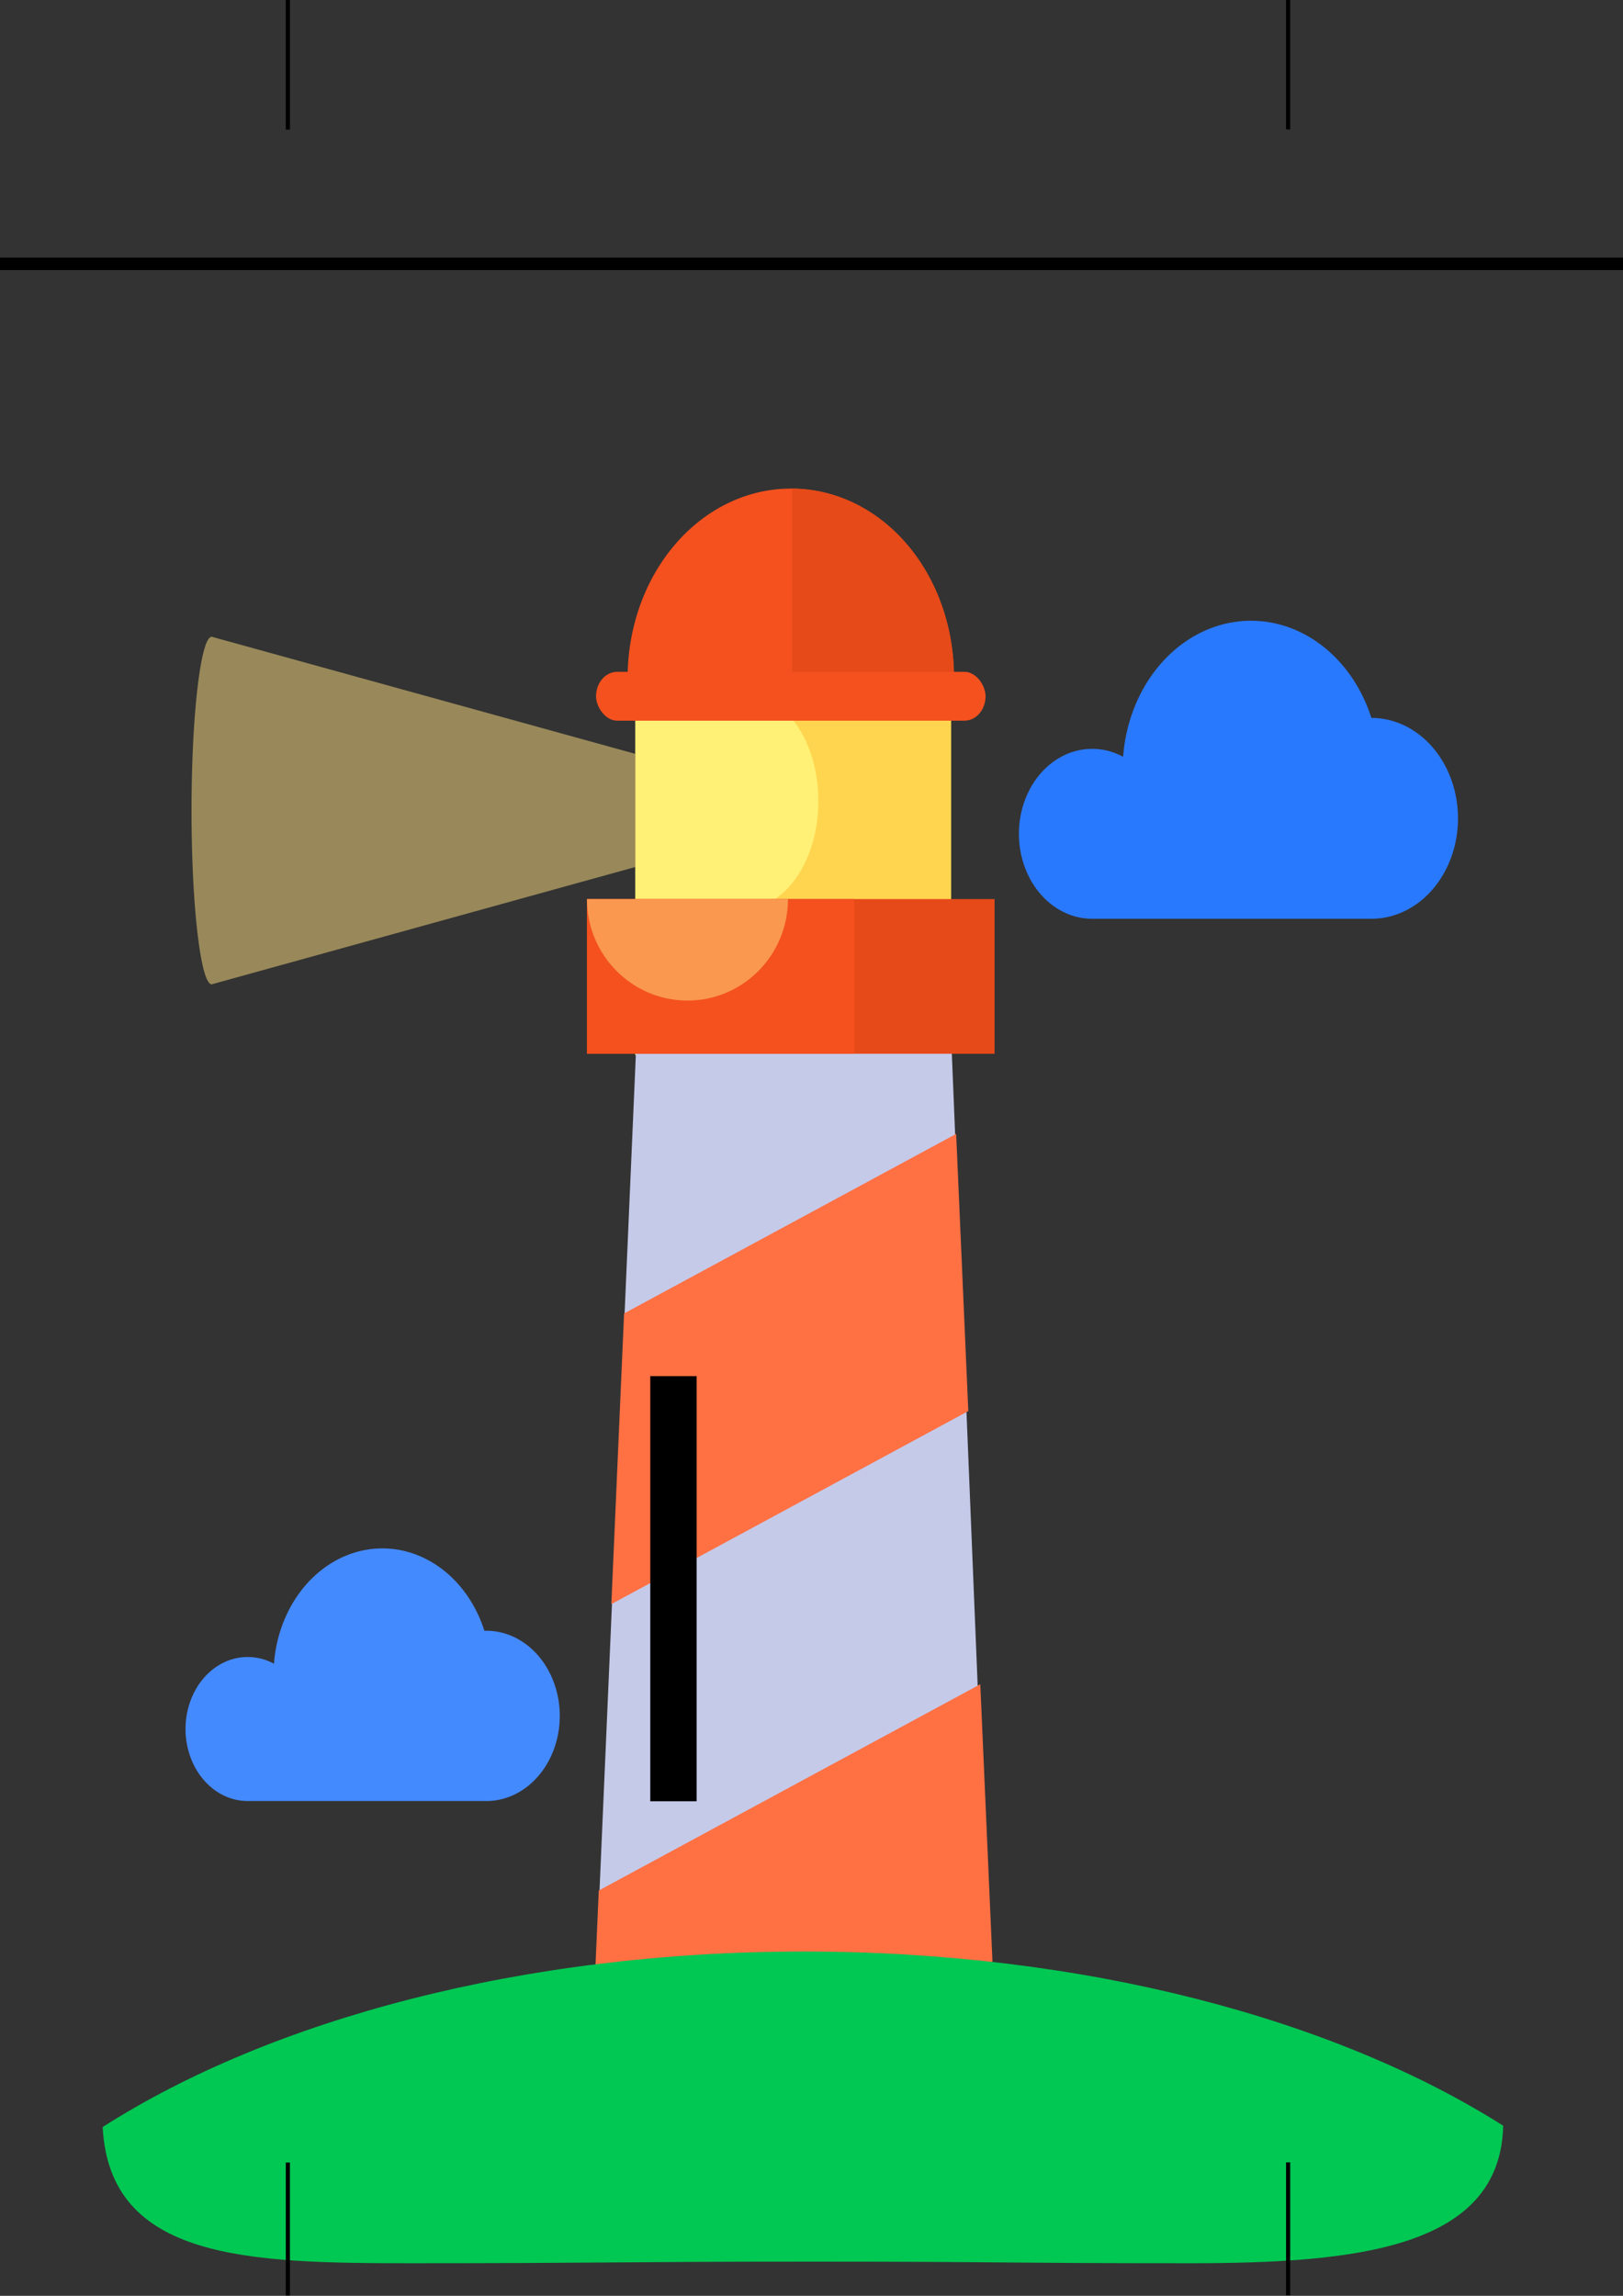<?xml version="1.0" encoding="UTF-8" standalone="no"?>
<svg
   xmlns:dc="http://purl.org/dc/elements/1.1/"
   xmlns:cc="http://creativecommons.org/ns#"
   xmlns:rdf="http://www.w3.org/1999/02/22-rdf-syntax-ns#"
   xmlns:svg="http://www.w3.org/2000/svg"
   xmlns="http://www.w3.org/2000/svg"
   xmlns:sodipodi="http://sodipodi.sourceforge.net/DTD/sodipodi-0.dtd"
   xmlns:inkscape="http://www.inkscape.org/namespaces/inkscape"
   id="Layer_1"
   data-name="Layer 1"
   viewBox="0 0 744.094 1052.362"
   version="1.1"
   inkscape:version="0.92.1 r15371"
   sodipodi:docname="frontcover.svg"
   inkscape:export-filename="/Users/ericbidelman/Desktop/lh_logo_icon.png"
   inkscape:export-xdpi="180"
   inkscape:export-ydpi="180"
   width="210mm"
   height="297mm">
  <rect x="0" y="0" width="744.094" height="1052.362" fill="#333333" stroke="none"/>
  <sodipodi:namedview
     pagecolor="#ffffff"
     bordercolor="#666666"
     borderopacity="1"
     objecttolerance="10"
     gridtolerance="10"
     guidetolerance="10"
     inkscape:pageopacity="0"
     inkscape:pageshadow="2"
     inkscape:window-width="1920"
     inkscape:window-height="1017"
     id="namedview83"
     showgrid="false"
     borderlayer="false"
     fit-margin-top="0"
     fit-margin-left="0"
     fit-margin-right="50"
     fit-margin-bottom="0"
     inkscape:zoom="0.49370068"
     inkscape:cx="96.860021"
     inkscape:cy="577.30728"
     inkscape:window-x="-8"
     inkscape:window-y="-8"
     inkscape:window-maximized="1"
     inkscape:current-layer="layer5"
     units="mm" />
  <defs
     id="defs3">
    <style
       id="style5">.cls-1,.cls-10{fill:#304ffe;}.cls-2{fill:#ffe082;}.cls-10,.cls-2{opacity:0.5;}.cls-3{fill:#2979ff;}.cls-4{fill:#ffd54f;}.cls-5{fill:#fff176;}.cls-6{fill:#f4511e;}.cls-7{fill:#e64a19;}.cls-8{fill:#c5cae9;}.cls-9{fill:#ff7043;}.cls-11{fill:#fdd835;}.cls-12{fill:#fff9c4;}.cls-13{fill:#448aff;}.cls-14{fill:#00c853;}.cls-15{fill:#64dd17;}</style>
  </defs>
  <title
     id="title7">DIY Lighthouse</title>
  <g
     inkscape:groupmode="layer"
     id="layer1"
     inkscape:label="clouds"
     style="display:inline"
     transform="translate(-111.07,598.632)" />
  <g
     inkscape:groupmode="layer"
     id="layer2"
     inkscape:label="stars"
     style="display:inline"
     transform="translate(-111.07,598.632)" />
  <g
     inkscape:groupmode="layer"
     id="layer3"
     inkscape:label="light"
     style="display:inline"
     transform="translate(-111.07,598.632)">
    <path
       style="opacity:0.5;fill:#ffe082;stroke-width:0.805"
       class="cls-2"
       d="m 402.387,-253.062 -193.665,-53.533 a 2.112,4.089 0 0 0 -0.579,-0.157 c -5.018,0 -9.26,35.722 -9.26,79.7 0,43.978 4.242,79.61 9.26,79.61 a 2.118,4.1 0 0 0 0.538,-0.146 L 402.358,-201.221 v -51.841 z"
       id="path11"
       inkscape:connector-curvature="0" />
  </g>
  <g
     inkscape:groupmode="layer"
     id="layer6"
     inkscape:label="shade"
     style="display:inline"
     transform="translate(0,302.362)" />
  <g
     inkscape:groupmode="layer"
     id="layer5"
     inkscape:label="GRASS"
     transform="translate(-111.07,598.632)"
     style="display:inline">
    <path
       class="cls-3"
       d="M 373.386,53.549"
       id="path13"
       inkscape:connector-curvature="0"
       style="fill:#2979ff;stroke-width:1.838" />
    <rect
       class="cls-4"
       x="402.364"
       y="-270.341"
       width="144.786"
       height="155.392"
       id="rect15"
       style="fill:#ffd54f;stroke-width:1.838" />
    <rect
       class="cls-5"
       x="402.364"
       y="-270.341"
       width="51.112"
       height="155.392"
       id="rect17"
       style="fill:#fff176;stroke-width:1.838" />
    <ellipse
       class="cls-5"
       cx="452.4"
       cy="-231.439"
       rx="33.858"
       ry="49.276"
       id="ellipse19"
       style="fill:#fff176;stroke-width:1.838" />
    <path
       class="cls-6"
       d="m 398.814,-287.882 a 74.808,86.783 0 1 1 149.616,0"
       id="path21"
       inkscape:connector-curvature="0"
       style="fill:#f4511e;stroke-width:1.838" />
    <path
       class="cls-7"
       d="m 474.262,-374.655 a 74.253,86.14 0 0 1 74.168,86.773 H 474.262 Z"
       id="path23"
       inkscape:connector-curvature="0"
       style="fill:#e64a19;stroke-width:1.838" />
    <rect
       class="cls-6"
       x="384.342"
       y="-290.673"
       width="178.576"
       height="22.391"
       rx="9.659"
       ry="11.205"
       id="rect25"
       style="fill:#f4511e;stroke-width:1.838" />
    <polygon
       class="cls-8"
       points="405.23,173.5 490.07,173.5 501,404 393,416 "
       id="polygon27"
       style="fill:#c5cae9"
       transform="matrix(1.707,0,0,1.98,-289.107,-459.488)" />
    <line
       class="cls-9"
       x1="549.232"
       y1="-78.918"
       x2="554.795"
       y2="48.124"
       id="line29"
       style="fill:#ff7043;stroke-width:1.838" />
    <polygon
       class="cls-9"
       points="398.63,301.09 494.5,256.4 491.24,192.23 402.05,233.8 "
       id="polygon31"
       style="fill:#ff7043"
       transform="matrix(1.707,0,0,1.98,-289.107,-459.488)" />
    <line
       class="cls-9"
       x1="560.29"
       y1="173.325"
       x2="565.871"
       y2="300.386"
       id="line33"
       style="fill:#ff7043;stroke-width:1.838" />
    <polygon
       class="cls-9"
       points="391.83,434.7 500.99,383.82 497.72,319.64 395.25,367.4 "
       id="polygon35"
       style="fill:#ff7043"
       transform="matrix(1.707,0,0,1.98,-289.107,-459.488)" />
    <rect
       class="cls-7"
       x="380.195"
       y="-186.518"
       width="186.853"
       height="70.915"
       id="rect39"
       style="fill:#e64a19;stroke-width:1.838" />
    <rect
       class="cls-6"
       x="380.195"
       y="-186.518"
       width="122.498"
       height="70.915"
       id="rect41"
       style="fill:#f4511e;stroke-width:1.838" />
    <path
       class="cls-2"
       d="m 472.333,-186.518 c 0,25.737 -20.65,46.525 -46.078,46.525 -25.428,0 -46.078,-20.827 -46.078,-46.525"
       id="path43"
       inkscape:connector-curvature="0"
       style="opacity:0.5;fill:#ffe082;stroke-width:1.838" />
    <path
       style="display:inline;fill:#2979ff;stroke-width:1.838"
       class="cls-3"
       d="m 611.782,-255.366 a 33.432,38.784 0 0 1 14.199,3.643 58.86,68.282 0 0 1 113.829,-17.818 h 0.205 a 39.678,46.03 0 0 1 0,92.059 H 611.782 a 33.568,38.942 0 1 1 0,-77.884 z"
       id="path71"
       inkscape:connector-curvature="0" />
    <path
       style="display:inline;fill:#448aff;stroke-width:1.838"
       class="cls-13"
       d="m 224.734,160.914 a 28.329,32.864 0 0 1 11.946,3.088 49.883,57.869 0 0 1 96.473,-15.106 h 0.171 a 33.637,39.021 0 1 1 0,78.023 H 224.734 a 28.449,33.003 0 1 1 0,-66.005 z"
       id="path77"
       inkscape:connector-curvature="0" />
    <path
       style="fill:#00c853;stroke-width:1.838"
       class="cls-14"
       d="m 299.491,438.792 c 89.288,0 94.985,-0.731 184.256,-0.731 89.271,0 83.591,0.731 172.862,0.731 75.806,0 142.326,-6.649 143.625,-63.036 -77.018,-48.821 -192.041,-79.844 -320.563,-79.844 -129.068,0 -244.518,31.261 -321.536,80.458 3.22,60.878 66.591,62.422 141.356,62.422 z"
       id="path79"
       inkscape:connector-curvature="0"
       sodipodi:nodetypes="ssscscs" />
    <rect
       id="rect40"
       width="21.26"
       height="194.882"
       x="409.201"
       y="32.169"
       style="stroke-width:0.938" />
    <rect
       id="rect42"
       width="748.176"
       height="5.697"
       x="109.171"
       y="-480.541"
       style="stroke-width:0.938" />
    <rect
       id="rect44"
       width="1.899"
       height="60.938"
       x="242.096"
       y="-600.173"
       style="stroke-width:0.938" />
    <rect
       id="rect44-4"
       width="1.899"
       height="60.938"
       x="700.686"
       y="-600.259"
       style="display:inline;stroke-width:0.938" />
    <rect
       id="rect44-0"
       width="1.899"
       height="60.938"
       x="242.096"
       y="392.64"
       style="display:inline;stroke-width:0.938" />
    <rect
       id="rect44-4-7"
       width="1.899"
       height="60.938"
       x="700.686"
       y="392.554"
       style="display:inline;stroke-width:0.938" />
  </g>
</svg>
